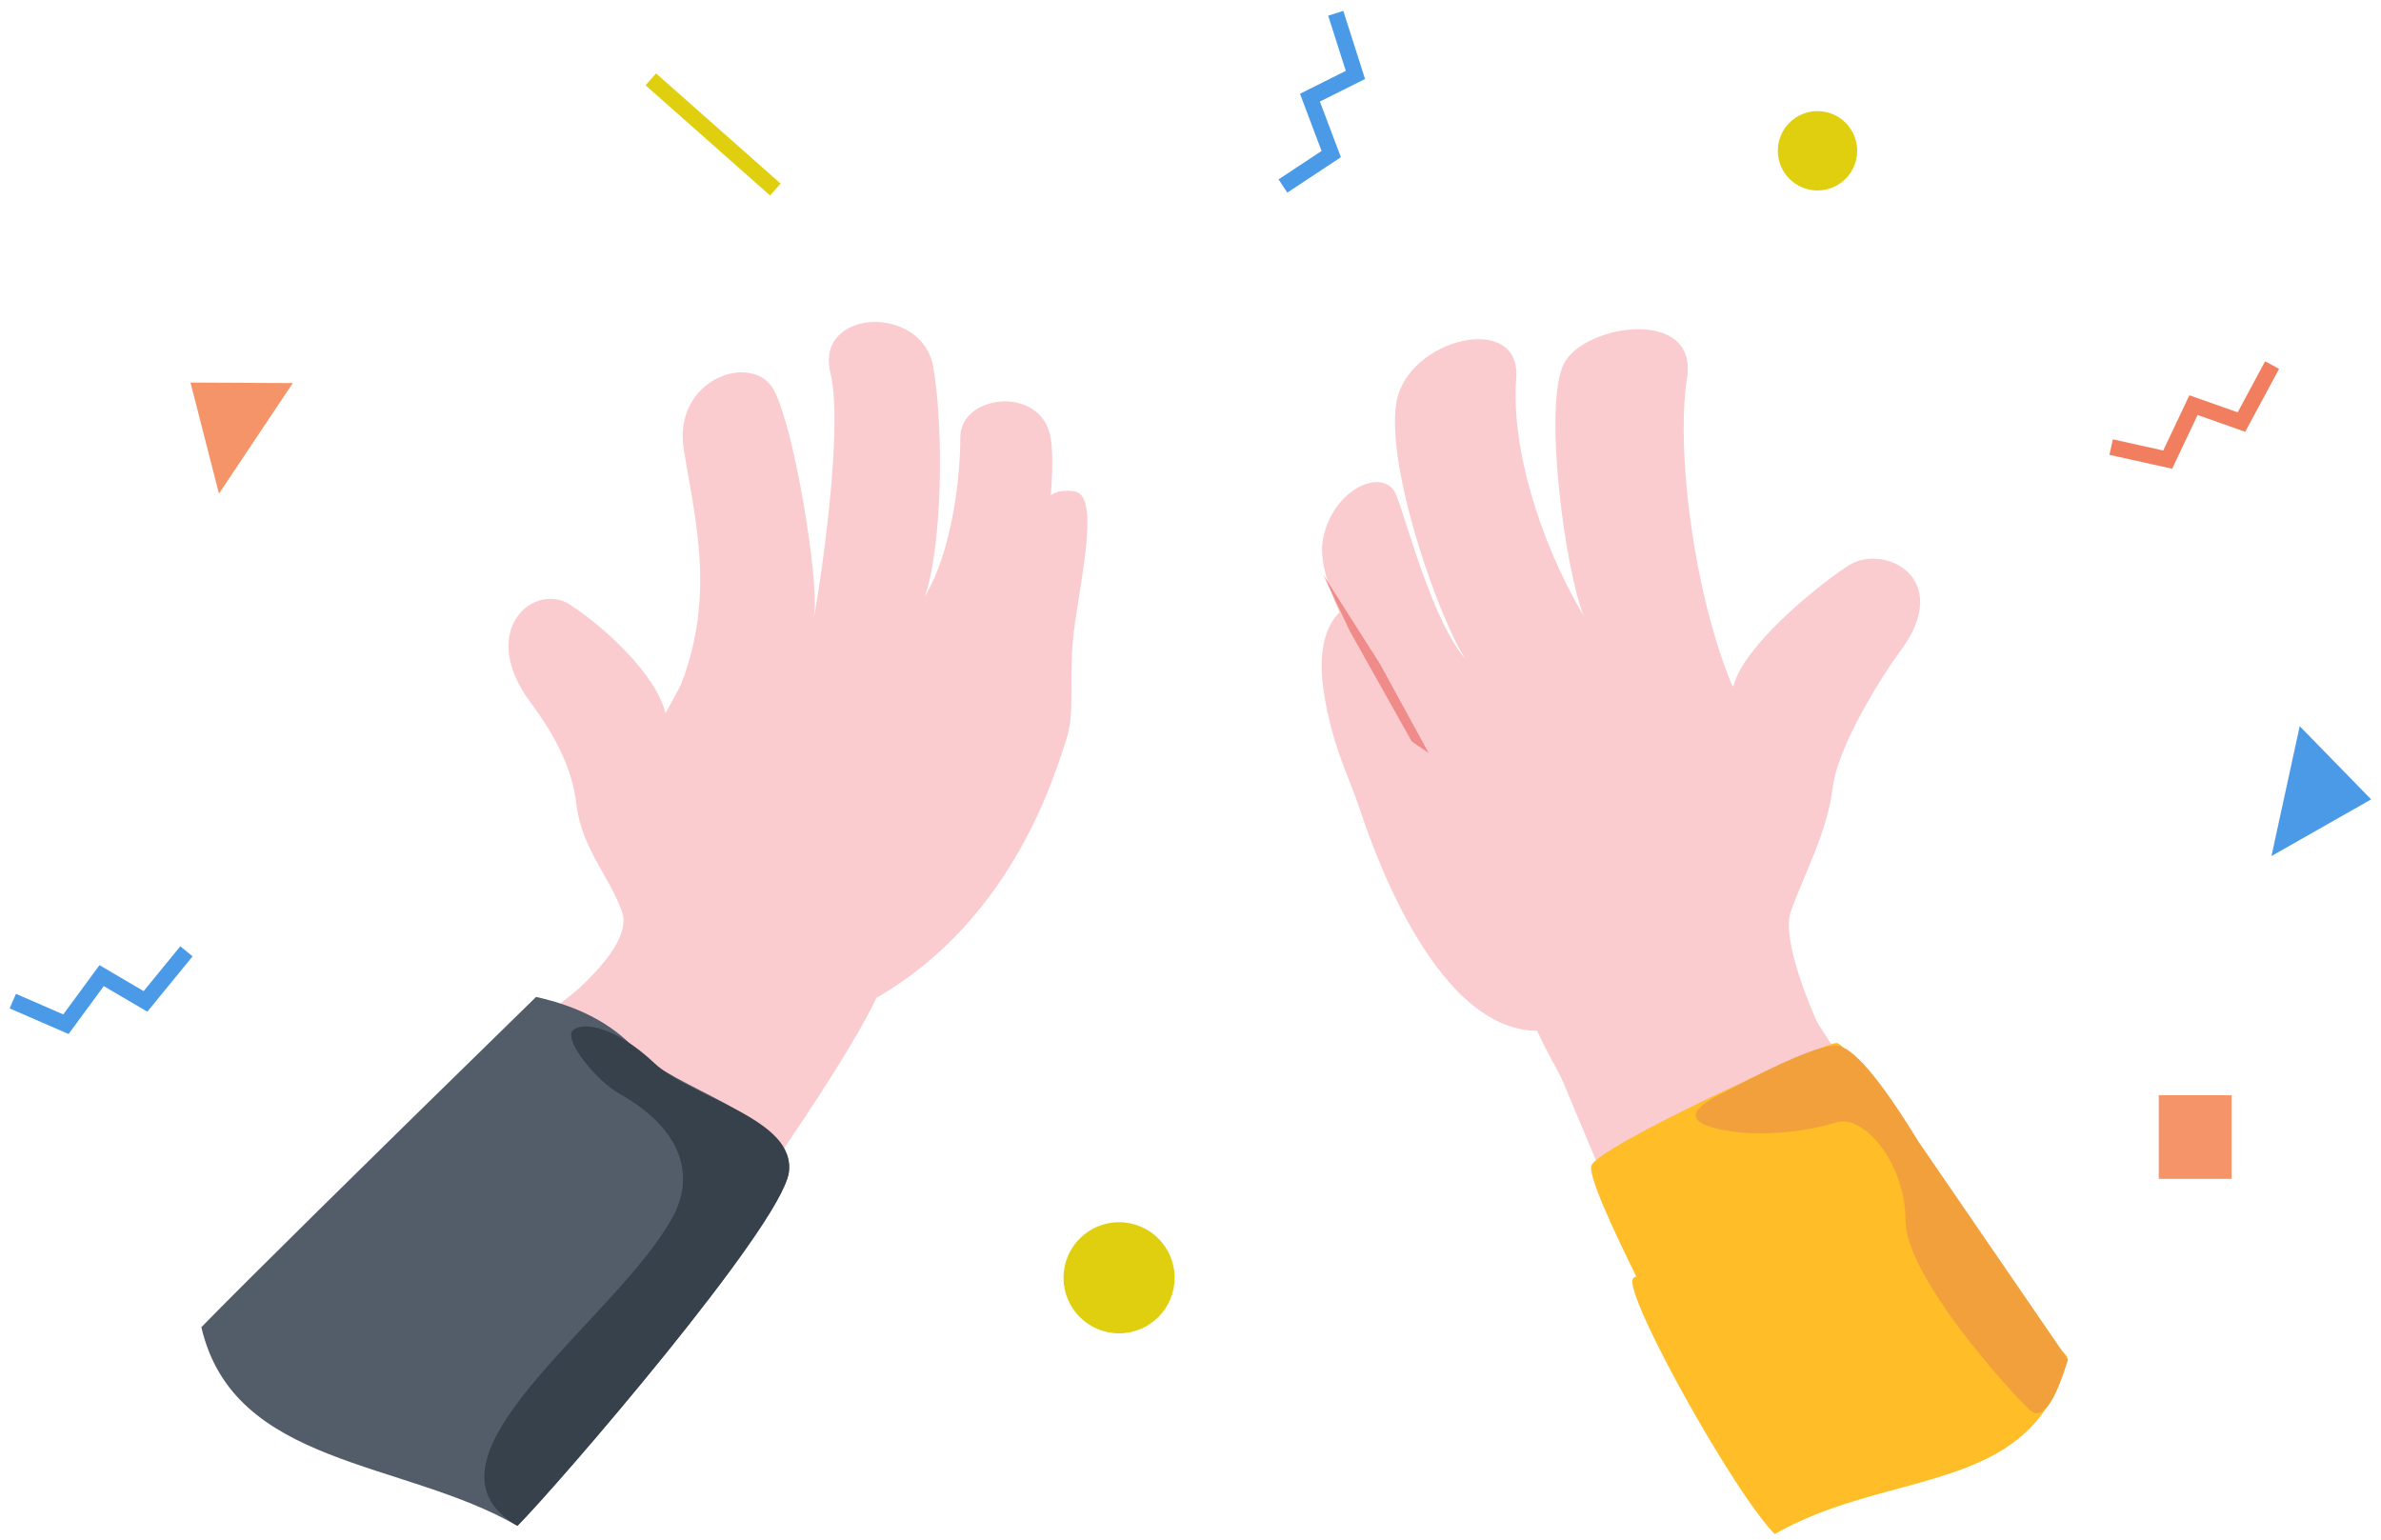<svg xmlns="http://www.w3.org/2000/svg" width="150" height="97" viewBox="0 0 150 97"><g fill="none" fill-rule="evenodd"><path fill="#FACCCF" d="M119.938 72.767c-6.238-9.493-9.643-14.814-10.214-15.961-.57-1.148-.43-5.063.42-11.747l-1.78-3.251-21.326.73 6.395 13.599L104.3 82.072l12.95-1.921 2.687-7.384z"/><path fill="#FACCCF" d="M109.575 44.231c-2.86-6.124-4.015-15.913-3.295-20.406.72-4.493-6.442-3.426-7.748-.934-1.305 2.49 0 12.76 1.238 15.904-2.84-4.78-4.583-10.736-4.25-14.97.333-4.234-6.867-2.512-7.548 1.526-.68 4.038 2.602 13.444 4.346 16.176-2.078-2.448-3.634-8.475-4.346-10.322-.712-1.848-4.033-.483-4.633 2.81-.6 3.294 4.278 10.351 5.345 11.165"/><path fill="#FACCCF" d="M116.445 68.166c-1.81-2.844-4.312-8.749-3.635-10.711.752-2.183 2.323-5.036 2.643-7.81.295-2.561 3.002-6.921 4.286-8.659 3.396-4.593-1.084-6.79-3.294-5.353-2.21 1.437-6.656 5.177-7.238 7.589-4.127 0-6.628 6.587-8.586 10.43M85.563 37.943c-1.47.306-2.685 2.07-2.19 5.488.496 3.418 1.589 5.49 2.19 7.252.601 1.763 4.563 14.205 11.271 14.259.983 2.123 3.222 6.054 6.719 11.793-10.28-20.729-15.458-32.497-15.532-35.304-.04-1.486-2.28-3.525-2.458-3.488z"/><path fill="#FFBE27" d="M100.241 73.472c-.143.782 1.64 4.744 5.348 11.888l17.752-6.74c-4.474-8.652-7.027-12.957-7.658-12.916-.948.061-15.227 6.595-15.442 7.768z"/><path fill="#FFBE27" d="M120.202 71.877c1.376.052 5.777 9.22 10.036 13.586-2.032 8.784-11.203 7.014-18.427 11.187-2.541-2.56-9.207-14.53-8.97-16.003.1-.612 2.12 0 4.136-.997 1.22-.603 1.718-2.348 3.838-3.235 2.121-.887 3.511-.28 4.631-1.04a8.796 8.796 0 0 0 1.877-1.677c1.002-1.248 1.962-1.855 2.88-1.82z"/><path fill="#EF8B89" d="m83.378 36.238 1.644 3.494 3.914 6.976 1.07.739-3.059-5.605z"/><path fill="#F1A03C" d="M108.632 68.811c-2.146 1.025-2.378 1.77-.697 2.235 2.52.697 5.921.248 7.714-.327 1.794-.576 4.397 2.618 4.397 6.172s6.715 10.94 7.838 11.946c.748.67 1.547-.391 2.396-3.186l-9.427-13.742c-2.465-4.028-4.2-6.042-5.204-6.042-1.004 0-3.343.981-7.017 2.944z"/><path fill="#FACCCF" d="M34.714 63.671c4.47-3.43 6.991-5.718 7.562-6.865.57-1.148.43-5.063-.42-11.747l1.78-3.251 20.785-.282-5.854 14.61L47.943 74.51l-13.141-8.552-.088-2.286z"/><path fill="#FACCCF" d="M42.425 44.231c2.86-6.124 1.372-11.412.652-15.905-.72-4.493 4.385-6.215 5.691-3.724 1.306 2.491 2.802 11.872 2.531 13.98-.27 2.11 2.024-11.04 1.017-15.09-1.008-4.05 5.806-4.378 6.486-.34.68 4.038.54 11.37-.537 14.416 1.662-2.727 2.235-7.322 2.235-10.027 0-2.704 5.082-3.293 5.682 0 .6 3.293-1.407 14.297-2.474 15.11"/><path fill="#FACCCF" d="M34.253 64.092c2.29-1.705 5.614-4.675 4.937-6.637-.752-2.183-2.56-4.016-2.88-6.79-.295-2.56-1.613-4.688-2.898-6.426-3.396-4.593.28-7.589 2.49-6.151 2.21 1.437 5.444 4.432 6.025 6.844 4.128 0 8.67.66 10.627 4.503m15.173-18.471c1.47.306.495 4.843 0 8.26-.495 3.418.059 5.574-.542 7.337-.602 1.762-3.166 11.246-11.971 16.3-.983 2.124-3.372 5.945-7.166 11.466C59.79 49.007 65.7 34.944 65.775 32.137c.04-1.486 1.774-1.21 1.952-1.173z"/><path fill="#525D69" d="M33.771 62.807c-11.217 10.96-18.246 17.895-21.085 20.806 2.032 8.783 12.687 8.343 19.91 12.516 2.542-2.559 16.59-18.849 17.096-22.255.506-3.407-7.401-5.31-9.637-7.743-1.49-1.623-3.584-2.73-6.284-3.324z"/><path fill="#36414C" d="M36.1 64.907c-.634.576 1.445 3.162 2.9 3.982 4.23 2.384 4.667 5.356 3.416 7.71-3.445 6.486-17.043 15.357-9.82 19.53 2.542-2.559 16.59-18.849 17.096-22.255.506-3.407-6.082-4.649-8.483-6.912-2.401-2.264-4.477-2.631-5.11-2.055z"/><path fill="#4A9AE8" d="m149.38 50.362-4.501-4.613-1.78 8.182z"/><path fill="#F59369" d="m12 24.101 6.445.033-4.65 6.965z"/><circle cx="70.5" cy="80.5" r="3.5" fill="#DFCF0E"/><path stroke="#F17F5F" d="m133 28.166 3.562.79 1.624-3.432 3.023 1.065 1.93-3.589"/><path stroke="#4A9AE8" d="m80.823 11.72 3.043-2.014-1.341-3.553L85.39 4.72 84.15.837M.807 63.07l3.346 1.455 2.25-3.06 2.763 1.623 2.58-3.155"/><circle cx="114.5" cy="9.5" r="2.5" fill="#DFCF0E"/><path fill="#F59369" d="M136 69v5.269h4.589V69z"/><path stroke="#DFCF0E" d="M48.845 11.94 41 5"/></g></svg>